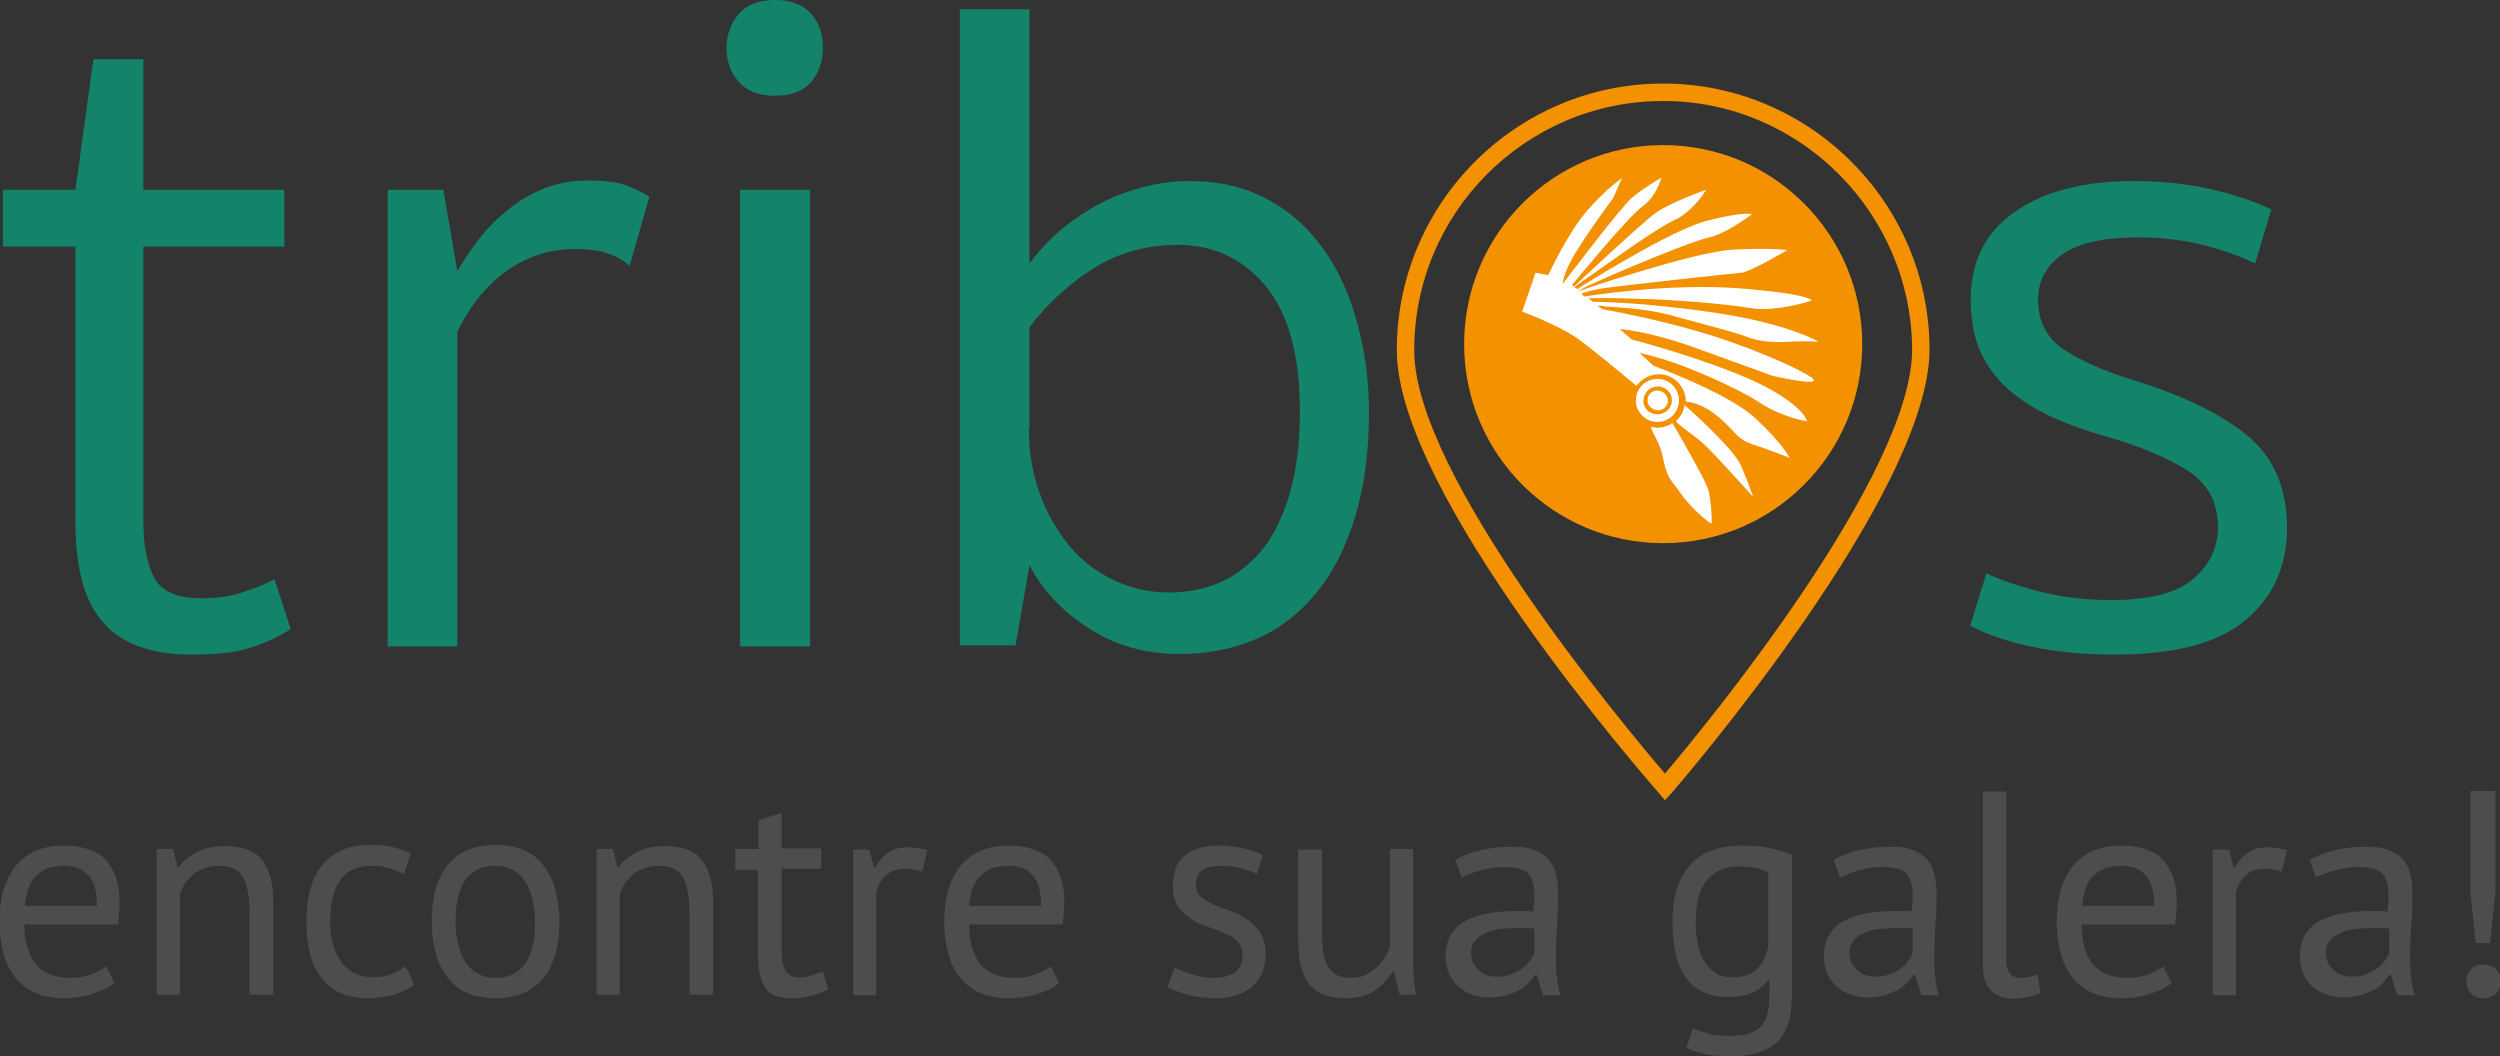<?xml version="1.0" encoding="utf-8"?>
<!-- Generator: Adobe Illustrator 18.1.1, SVG Export Plug-In . SVG Version: 6.00 Build 0)  -->
<svg version="1.1" id="Camada_1" xmlns="http://www.w3.org/2000/svg" xmlns:xlink="http://www.w3.org/1999/xlink" x="0px" y="0px"
	 viewBox="0 0 430.8 182" enable-background="new 0 0 430.8 182" xml:space="preserve">
<rect x="0" y="0" width="430.8" height="182" fill="#333333" stroke="none"/>
<g>
	<g>
		<g>
			<circle fill="#F39100" cx="286.6" cy="59.3" r="34.3"/>
		</g>
		<g>
			<path fill="#F39100" d="M286.9,137.9l-1.1-1.3c-1.8-2.1-45-51.3-45.1-76.1c-0.1-25.3,20.4-46,45.7-46.1l0.2,0
				c25.2,0,45.8,20.5,45.9,45.7c0.1,24.8-42.6,74.4-44.4,76.5L286.9,137.9z M286.6,17.4l-0.2,0c-23.6,0.1-42.8,19.4-42.7,43.1
				c0.1,21.5,36.3,64.7,43.2,72.8c6.9-8.1,42.7-51.6,42.6-73.2C329.3,36.6,310.1,17.4,286.6,17.4z"/>
		</g>
		<g>
			<g>
				<g>
					<path fill="#FFFFFF" d="M285.4,67.3c1.1-0.1,2.1,0.8,2,1.9c-0.1,0.8-0.7,1.4-1.5,1.5c-1.1,0.1-2.1-0.8-2-1.9
						C284,68,284.6,67.4,285.4,67.3z"/>
				</g>
				<g>
					<path fill="#FFFFFF" d="M286,65.3c-2.4-0.2-4.3,1.7-4.1,4.1c0.2,1.7,1.6,3.1,3.3,3.3c2.4,0.2,4.3-1.7,4.1-4.1
						C289.1,66.8,287.7,65.5,286,65.3z M285.6,71.4c-1.4,0-2.5-1.1-2.4-2.5c0.1-1.2,1-2.2,2.3-2.3c1.4-0.1,2.6,1,2.6,2.4
						C288.1,70.3,287,71.4,285.6,71.4z"/>
				</g>
			</g>
			<g>
				<g>
					<path fill="#FFFFFF" d="M288.2,72.9c-0.8,0.5-1.6,0.8-2.6,0.8c-0.4,0-0.7-0.1-1.1-0.1c0.2,1,1.5,2.6,2,5c0.8,4,1.3,3.8,3.1,6.4
						c1.8,2.6,5.1,5.3,5.3,5.2c0.2-0.1-0.1-4.8-0.6-6C294,83,289.2,74.6,288.2,72.9z"/>
				</g>
				<g>
					<path fill="#FFFFFF" d="M312.1,65c0,0-3.3-2.3-13.6-6c-10.4-3.7-22.3-5.7-22.3-5.7l-0.9-0.6c0,0,0.4-0.1,1.3,0.1
						c0.9,0.1,6.7,0.3,10.8,1.4s12.1,3.2,13.5,3.8c1.4,0.6,3.7,1.1,7.2,0.9c3.5-0.2,5.3,0,5.3,0s-5.1-3.1-17.8-5S274.5,52,274.5,52
						l-0.8-0.6c0,0,4.2-0.1,9,0.1c4.8,0.1,14.4,0.8,19,1.6c4.5,0.7,10.5-1.3,10.5-1.3s0.1-1.1-12.3-2.1c-12.5-1-26.9,1.4-26.9,1.4
						l-0.5-0.5c0,0,1.4-0.6,4.3-1s21.8-2.5,23.3-2.6c1.4-0.1,7.9-3.9,7.9-3.9s-2.4-0.4-9.2-0.1c-6.8,0.3-26.9,7.2-26.9,7.2
						s0.1-0.1,0.3-0.2c0.5-0.3,1.9-1,4.9-2.3c4.1-1.8,14.3-6.1,17.5-6.8c3.2-0.8,7.3-4,7.3-4s-1.3-0.5-7.6,1.1
						c-6.3,1.5-22.5,11.8-22.5,11.8l-0.5-0.3c0,0,0.1-0.2,3.5-2.5c3.4-2.4,10.3-7.4,13.6-9c3.4-1.5,5.6-5.3,5.6-5.3s-6.2,2.2-8.7,4
						c-2.5,1.8-14.1,12.7-14.1,12.7l-0.3-0.3c0,0,9.6-11.7,12.1-13.5s3.3-5,3.3-5s-3.4,2-5,3.4c-1.7,1.3-12,14.9-12,14.9
						s-0.1-1.4,2-5s6.7-9.8,6.7-9.8l1.5-3.4c0,0-2.6,1.7-6,5.6s-6.7,11.1-6.7,11.1l-2.2-0.4l-2.3,6.7c0,0,6,2.2,9.5,4.6
						c2.5,1.8,7.7,6.1,10.2,8.2c0.9-1.3,2.5-2.1,4.2-2c2.5,0.2,4.3,2.3,4.3,4.7l0,0c3,0.3,5.4,2.3,7.1,4c2,2,2.3,2.7,4.5,3.4
						c2.2,0.7,6.3,2.3,6.3,2.3s-1.4-2.7-6-6.9c-4.5-4.2-17.5-9-17.5-9l-2.4-2.2c0,0,3.4,0.8,5.6,1.6c2.3,0.7,10.9,4.2,15,6.9
						s8.3,3.3,8.3,3.3s-0.5-2.9-9.3-7c-8.9-4-20.9-7.1-20.9-7.1l-2.1-1.8c0,0,4.6,0.3,12.1,2.9c7.5,2.7,13.2,4.8,13.8,5
						c0.6,0.3,5.3,1.2,6.8,1.2S312.1,65,312.1,65z"/>
				</g>
				<g>
					<path fill="#FFFFFF" d="M290.4,69.9l-0.1-0.2c-0.1,1.1-0.7,2.1-1.5,2.9c0.5,0.8,3.4,2.5,5.2,4.3c1.8,1.8,2.7,2.8,3.8,4
						c1.1,1.2,4.3,4.7,4.3,4.7s-0.8-2.3-2.1-5.4C298.5,77,290.4,69.9,290.4,69.9z"/>
				</g>
			</g>
		</g>
		<g>
			<g>
				<path fill="#13846A" d="M24.7,89.9c0,4.3,0.7,7.6,2,9.9c1.3,2.2,4,3.3,8.1,3.3c2.5,0,4.8-0.3,6.9-1c2.1-0.7,4-1.4,5.6-2.3
					l2.8,8.6c-2.2,1.4-4.6,2.5-7.2,3.3s-5.9,1.1-9.9,1.1c-6.8,0-11.9-1.8-15.1-5.4c-3.3-3.6-4.9-9.4-4.9-17.4V42.5H0.5v-9.8H13
					l3.1-22.5h8.6v22.5H49v9.8H24.7V89.9z"/>
			</g>
			<g>
				<path fill="#13846A" d="M78.8,46.7c1.1-1.9,2.4-3.7,3.8-5.6c1.5-1.9,3.1-3.5,5-5c1.8-1.5,3.9-2.7,6.1-3.6
					c2.2-0.9,4.7-1.4,7.6-1.4c3.3,0,5.8,0.4,7.5,1.2c1.7,0.8,2.8,1.3,3.1,1.6l-3.4,11.9c-2.3-2-5.3-2.9-9.1-2.9
					c-4.5,0-8.4,1.2-12,3.7c-3.5,2.5-6.4,6-8.6,10.6v54.2H66.8V32.7h9.6L78.8,46.7z"/>
			</g>
			<g>
				<path fill="#13846A" d="M125.2,8.3c0-2.3,0.7-4.2,2.1-5.9c1.4-1.6,3.5-2.4,6.2-2.4c2.8,0,4.9,0.8,6.3,2.4c1.4,1.6,2,3.6,2,5.9
					s-0.7,4.2-2,5.8c-1.4,1.6-3.4,2.4-6.3,2.4c-2.7,0-4.8-0.8-6.2-2.4C125.9,12.5,125.2,10.6,125.2,8.3z M139.6,111.4h-12.1V32.7
					h12.1V111.4z"/>
			</g>
			<g>
				<path fill="#13846A" d="M165.3,1.6h12.1v43.8c1.1-1.5,2.5-3.1,4.3-4.8c1.8-1.7,3.9-3.2,6.2-4.6c2.3-1.4,4.9-2.5,7.8-3.4
					c2.9-0.9,6-1.4,9.4-1.4c5.1,0,9.6,1.1,13.4,3.2c3.9,2.1,7.1,5,9.6,8.6c2.6,3.6,4.5,7.9,5.8,12.7c1.3,4.8,2,9.9,2,15.2
					c0,7-0.8,13-2.4,18.2c-1.6,5.2-3.8,9.6-6.7,13.1c-2.9,3.5-6.3,6.2-10.3,7.9c-4,1.7-8.4,2.6-13.2,2.6c-6,0-11.2-1.5-15.8-4.5
					c-4.6-3-7.9-6.6-10.1-10.8l-2.4,13.8h-9.6V1.6z M177.3,73.9c0,4,0.6,7.7,1.9,11.2c1.2,3.4,3,6.4,5.1,9c2.2,2.6,4.7,4.5,7.7,5.9
					c2.9,1.4,6.1,2.1,9.4,2.1c2.9,0,5.8-0.5,8.5-1.6c2.7-1.1,5.1-2.9,7.2-5.3c2.1-2.4,3.7-5.6,5-9.6c1.2-4,1.9-8.8,1.9-14.6
					c0-9.8-2-17-5.9-21.7c-3.9-4.7-9-7.1-15.1-7.1c-5.3,0-10.2,1.3-14.5,4c-4.3,2.7-8,6.1-11.1,10.2V73.9z"/>
			</g>
		</g>
		<g>
			<g>
				<path fill="#13846A" d="M363.8,103.4c6.6,0,11.3-1.2,14.2-3.7c2.8-2.4,4.2-5.4,4.2-8.9c0-4.3-1.8-7.6-5.5-9.9
					c-3.7-2.2-8.2-4.1-13.5-5.6c-3.5-1-6.7-2.1-9.5-3.4c-2.9-1.3-5.4-2.9-7.5-4.7c-2.1-1.8-3.7-4-4.9-6.5c-1.1-2.5-1.7-5.5-1.7-9
					c0-6.6,2.5-11.7,7.6-15.2c5-3.5,11.8-5.3,20.3-5.3c4.6,0,8.9,0.4,13,1.3c4.1,0.9,7.8,2.1,10.9,3.6l-2.8,9.3
					c-2.9-1.4-6.1-2.5-9.4-3.3c-3.4-0.8-7-1.2-10.8-1.2c-5.9,0-10.2,1-13,2.9c-2.8,2-4.2,4.6-4.2,7.8c0,3.8,1.5,6.7,4.4,8.6
					s6.8,3.7,11.7,5.2c8.8,2.7,15.4,5.9,20,9.7c4.5,3.7,6.8,9,6.8,15.9c0,6.6-2.4,11.9-7.2,15.9c-4.8,4-12.3,5.9-22.5,5.9
					c-5,0-9.7-0.4-14-1.3c-4.3-0.9-8-2.1-10.9-3.7l2.8-9c2.8,1.3,6.1,2.4,9.9,3.3C355.9,103,359.8,103.4,363.8,103.4z"/>
			</g>
		</g>
	</g>
	<g>
		<g>
			<path fill="#4D4D4D" d="M19.7,169.4c-1,0.8-2.3,1.4-3.8,1.9c-1.5,0.5-3.1,0.7-4.8,0.7c-1.9,0-3.6-0.3-5-0.9
				c-1.4-0.6-2.6-1.5-3.5-2.7c-0.9-1.2-1.6-2.5-2-4.1c-0.4-1.6-0.7-3.4-0.7-5.4c0-4.3,1-7.5,2.9-9.8c1.9-2.2,4.6-3.4,8.2-3.4
				c1.1,0,2.3,0.1,3.4,0.4c1.1,0.3,2.2,0.7,3.1,1.4c0.9,0.7,1.6,1.7,2.2,3c0.6,1.3,0.9,3,0.9,5.1c0,1.1-0.1,2.3-0.3,3.7H4.2
				c0,1.5,0.2,2.8,0.5,3.9c0.3,1.1,0.8,2.1,1.4,2.9c0.6,0.8,1.5,1.4,2.5,1.8c1,0.4,2.3,0.6,3.7,0.6c1.1,0,2.3-0.2,3.4-0.6
				c1.1-0.4,2-0.9,2.6-1.4L19.7,169.4z M11.1,149.2c-2,0-3.6,0.5-4.7,1.6c-1.2,1-1.9,2.8-2.1,5.3h12.4c0-2.5-0.5-4.3-1.5-5.3
				C14.2,149.7,12.9,149.2,11.1,149.2z"/>
		</g>
		<g>
			<path fill="#4D4D4D" d="M43,171.4v-14.3c0-2.6-0.4-4.6-1.1-5.9c-0.8-1.3-2.1-2-4.1-2c-1.8,0-3.2,0.5-4.4,1.4
				c-1.2,1-2,2.1-2.4,3.6v17.2h-4v-25.1h2.8l0.8,3.1h0.2c0.8-1.1,1.9-1.9,3.2-2.6c1.4-0.7,3-1,4.8-1c1.4,0,2.6,0.2,3.6,0.5
				c1,0.3,1.9,0.9,2.6,1.7c0.7,0.8,1.2,1.9,1.6,3.2c0.4,1.4,0.5,3.1,0.5,5.1v15.1H43z"/>
		</g>
		<g>
			<path fill="#4D4D4D" d="M71.4,169.7c-1,0.7-2.2,1.3-3.6,1.7c-1.4,0.4-2.8,0.6-4.3,0.6c-1.9,0-3.6-0.3-4.9-0.9
				c-1.3-0.6-2.4-1.5-3.3-2.7c-0.9-1.2-1.5-2.5-1.9-4.2c-0.4-1.6-0.6-3.4-0.6-5.4c0-4.2,0.9-7.5,2.8-9.8c1.9-2.3,4.6-3.4,8.1-3.4
				c1.6,0,3,0.1,4.1,0.4c1.1,0.3,2.1,0.6,3,1.1l-1.2,3.5c-0.8-0.4-1.6-0.8-2.6-1c-0.9-0.3-1.9-0.4-3-0.4c-4.7,0-7.1,3.2-7.1,9.6
				c0,1.3,0.1,2.5,0.4,3.6c0.3,1.2,0.7,2.2,1.3,3.1c0.6,0.9,1.4,1.6,2.3,2.1c1,0.5,2.1,0.8,3.5,0.8c1.2,0,2.3-0.2,3.2-0.6
				c1-0.4,1.7-0.8,2.3-1.3L71.4,169.7z"/>
		</g>
		<g>
			<path fill="#4D4D4D" d="M74.4,158.8c0-4.2,0.9-7.5,2.8-9.8c1.9-2.3,4.6-3.4,8.2-3.4c1.9,0,3.5,0.3,4.9,0.9
				c1.4,0.6,2.5,1.5,3.4,2.7c0.9,1.2,1.6,2.5,2,4.2c0.4,1.6,0.7,3.4,0.7,5.4c0,4.2-0.9,7.5-2.8,9.8c-1.9,2.3-4.6,3.4-8.2,3.4
				c-1.9,0-3.5-0.3-4.9-0.9c-1.4-0.6-2.5-1.5-3.4-2.7c-0.9-1.2-1.6-2.5-2-4.2C74.6,162.6,74.4,160.8,74.4,158.8z M78.5,158.8
				c0,1.3,0.1,2.5,0.4,3.7c0.3,1.2,0.6,2.2,1.2,3.1c0.5,0.9,1.2,1.6,2.1,2.1c0.9,0.5,1.9,0.8,3.2,0.8c4.5,0,6.8-3.2,6.8-9.6
				c0-1.3-0.1-2.5-0.4-3.7c-0.3-1.2-0.6-2.2-1.2-3.1c-0.5-0.9-1.2-1.6-2.1-2.1c-0.9-0.5-1.9-0.8-3.2-0.8
				C80.8,149.2,78.5,152.4,78.5,158.8z"/>
		</g>
		<g>
			<path fill="#4D4D4D" d="M118.8,171.4v-14.3c0-2.6-0.4-4.6-1.1-5.9c-0.8-1.3-2.1-2-4.1-2c-1.8,0-3.2,0.5-4.4,1.4
				c-1.2,1-2,2.1-2.4,3.6v17.2h-4v-25.1h2.8l0.8,3.1h0.2c0.8-1.1,1.9-1.9,3.2-2.6c1.4-0.7,3-1,4.8-1c1.4,0,2.6,0.2,3.6,0.5
				c1,0.3,1.9,0.9,2.6,1.7c0.7,0.8,1.2,1.9,1.6,3.2c0.4,1.4,0.5,3.1,0.5,5.1v15.1H118.8z"/>
		</g>
		<g>
			<path fill="#4D4D4D" d="M126.8,146.3h3.9v-5l4-1.2v6.1h6.8v3.5h-6.8v13.9c0,1.7,0.2,3,0.7,3.7c0.4,0.7,1.2,1.1,2.2,1.1
				c0.9,0,1.6-0.1,2.2-0.3c0.6-0.2,1.3-0.4,2-0.7l0.9,3.1c-0.9,0.4-1.9,0.8-3,1.1c-1.1,0.3-2.2,0.4-3.5,0.4c-2,0-3.5-0.6-4.3-1.7
				c-0.8-1.2-1.3-3.1-1.3-5.8v-14.6h-3.9V146.3z"/>
		</g>
		<g>
			<path fill="#4D4D4D" d="M158.9,150.2c-1-0.3-2-0.5-2.9-0.5c-1.4,0-2.6,0.4-3.4,1.2c-0.8,0.8-1.4,1.8-1.6,3v17.6h-4v-25.1h2.8
				l0.8,3.1h0.2c0.6-1.1,1.4-2,2.3-2.6c0.9-0.6,2-0.9,3.4-0.9c1,0,2.1,0.2,3.3,0.5L158.9,150.2z"/>
		</g>
		<g>
			<path fill="#4D4D4D" d="M182.5,169.4c-1,0.8-2.3,1.4-3.8,1.9c-1.5,0.5-3.1,0.7-4.8,0.7c-1.9,0-3.6-0.3-5-0.9
				c-1.4-0.6-2.6-1.5-3.5-2.7c-0.9-1.2-1.6-2.5-2-4.1c-0.4-1.6-0.7-3.4-0.7-5.4c0-4.3,1-7.5,2.9-9.8c1.9-2.2,4.6-3.4,8.2-3.4
				c1.1,0,2.3,0.1,3.4,0.4c1.1,0.3,2.2,0.7,3.1,1.4c0.9,0.7,1.6,1.7,2.2,3c0.6,1.3,0.9,3,0.9,5.1c0,1.1-0.1,2.3-0.3,3.7h-16.1
				c0,1.5,0.2,2.8,0.5,3.9c0.3,1.1,0.8,2.1,1.4,2.9c0.6,0.8,1.5,1.4,2.5,1.8c1,0.4,2.3,0.6,3.7,0.6c1.1,0,2.3-0.2,3.4-0.6
				c1.1-0.4,2-0.9,2.6-1.4L182.5,169.4z M173.8,149.2c-2,0-3.6,0.5-4.7,1.6c-1.2,1-1.9,2.8-2.1,5.3h12.4c0-2.5-0.5-4.3-1.5-5.3
				C177,149.7,175.6,149.2,173.8,149.2z"/>
		</g>
		<g>
			<path fill="#4D4D4D" d="M214.1,164.6c0-1-0.3-1.8-0.9-2.4c-0.6-0.6-1.3-1-2.2-1.4c-0.9-0.4-1.9-0.8-2.9-1.1s-2-0.8-2.9-1.4
				c-0.9-0.6-1.6-1.3-2.2-2.1c-0.6-0.9-0.9-2-0.9-3.5c0-2.4,0.7-4.2,2.1-5.3c1.4-1.1,3.3-1.7,5.7-1.7c1.8,0,3.3,0.2,4.5,0.5
				c1.2,0.3,2.3,0.7,3.2,1.1l-1,3.3c-0.8-0.4-1.7-0.7-2.8-1c-1.1-0.3-2.2-0.4-3.5-0.4c-1.5,0-2.6,0.3-3.2,0.8c-0.7,0.5-1,1.4-1,2.6
				c0,0.9,0.3,1.5,0.9,2c0.6,0.5,1.3,0.9,2.2,1.3c0.9,0.4,1.9,0.8,2.9,1.1c1.1,0.4,2,0.9,2.9,1.5c0.9,0.6,1.6,1.4,2.2,2.3
				c0.6,0.9,0.9,2.1,0.9,3.6c0,1.1-0.2,2.1-0.5,3c-0.4,0.9-0.9,1.7-1.6,2.4c-0.7,0.7-1.6,1.2-2.7,1.6c-1.1,0.4-2.4,0.6-3.8,0.6
				c-1.9,0-3.5-0.2-4.9-0.6c-1.3-0.4-2.5-0.8-3.4-1.3l1.2-3.4c0.8,0.4,1.8,0.8,3,1.2c1.2,0.4,2.5,0.6,3.8,0.6c1.4,0,2.6-0.3,3.6-0.9
				C213.6,167.1,214.1,166,214.1,164.6z"/>
		</g>
		<g>
			<path fill="#4D4D4D" d="M227.8,146.3v14.3c0,1.3,0.1,2.4,0.2,3.4c0.2,1,0.4,1.8,0.8,2.5c0.4,0.7,0.9,1.1,1.5,1.5
				c0.6,0.3,1.4,0.5,2.4,0.5c0.9,0,1.7-0.1,2.4-0.4c0.7-0.3,1.3-0.7,1.9-1.2s1-1.1,1.5-1.7c0.4-0.7,0.8-1.3,1-2.1v-16.8h4v18
				c0,1.2,0,2.4,0.1,3.7c0.1,1.3,0.2,2.4,0.4,3.4h-2.8l-1-4H240c-0.8,1.3-1.8,2.4-3.1,3.3c-1.3,0.9-3,1.3-5,1.3
				c-1.3,0-2.5-0.2-3.5-0.5c-1-0.3-1.9-0.9-2.6-1.7c-0.7-0.8-1.2-1.9-1.6-3.2c-0.4-1.4-0.5-3.1-0.5-5.1v-15.1H227.8z"/>
		</g>
		<g>
			<path fill="#4D4D4D" d="M250.8,148.2c1.3-0.8,2.8-1.3,4.4-1.7c1.7-0.4,3.5-0.6,5.3-0.6c1.7,0,3.1,0.2,4.2,0.7
				c1.1,0.5,1.9,1.1,2.4,1.8c0.6,0.8,0.9,1.6,1.1,2.5s0.3,1.8,0.3,2.7c0,2-0.1,4-0.2,5.9c-0.1,1.9-0.2,3.7-0.2,5.4
				c0,1.2,0,2.4,0.2,3.5c0.1,1.1,0.3,2.1,0.6,3.1h-3l-1.1-3.5h-0.3c-0.3,0.5-0.7,0.9-1.1,1.4c-0.5,0.5-1,0.9-1.6,1.2
				c-0.6,0.4-1.4,0.6-2.2,0.9c-0.8,0.2-1.8,0.4-2.9,0.4c-1.1,0-2.1-0.2-3-0.5c-0.9-0.3-1.7-0.8-2.4-1.4c-0.7-0.6-1.2-1.4-1.6-2.2
				c-0.4-0.9-0.6-1.9-0.6-3c0-1.5,0.3-2.7,0.9-3.7c0.6-1,1.4-1.8,2.5-2.4c1.1-0.6,2.4-1,3.9-1.3c1.5-0.3,3.2-0.4,5-0.4
				c0.5,0,0.9,0,1.4,0c0.5,0,0.9,0,1.4,0.1c0.1-1,0.2-1.9,0.2-2.7c0-1.8-0.4-3.1-1.1-3.9c-0.7-0.7-2.1-1.1-4-1.1
				c-0.6,0-1.2,0-1.8,0.1c-0.7,0.1-1.3,0.2-2,0.4c-0.7,0.2-1.3,0.3-2,0.6c-0.6,0.2-1.2,0.5-1.6,0.7L250.8,148.2z M257.9,168.3
				c0.9,0,1.8-0.1,2.5-0.4c0.7-0.3,1.4-0.6,1.9-1c0.5-0.4,1-0.8,1.3-1.3c0.3-0.5,0.6-0.9,0.8-1.4v-4.2c-0.5,0-0.9-0.1-1.4-0.1
				c-0.5,0-1,0-1.4,0c-1,0-2,0.1-3,0.2c-1,0.1-1.9,0.3-2.6,0.7c-0.8,0.3-1.4,0.8-1.8,1.3c-0.5,0.6-0.7,1.2-0.7,2.1
				c0,1.2,0.4,2.1,1.3,2.9C255.5,167.9,256.6,168.3,257.9,168.3z"/>
		</g>
		<g>
			<path fill="#4D4D4D" d="M308.7,172.5c0,3.2-0.9,5.6-2.6,7.2c-1.7,1.5-4.3,2.3-7.6,2.3c-2,0-3.6-0.1-4.8-0.4
				c-1.2-0.3-2.3-0.6-3.1-1l1.1-3.4c0.8,0.3,1.6,0.6,2.6,0.9c0.9,0.3,2.2,0.4,3.7,0.4c1.4,0,2.5-0.1,3.4-0.4
				c0.9-0.3,1.6-0.7,2.1-1.3c0.5-0.6,0.9-1.3,1.1-2.3c0.2-0.9,0.3-2,0.3-3.3v-2.4h-0.2c-0.7,1-1.5,1.7-2.6,2.2s-2.4,0.8-4.1,0.8
				c-3.4,0-5.9-1.1-7.4-3.2c-1.6-2.1-2.4-5.4-2.4-9.8c0-4.3,1-7.5,3.1-9.8c2-2.2,5-3.3,9-3.3c1.9,0,3.5,0.2,4.9,0.5s2.6,0.7,3.6,1.1
				V172.5z M298.6,168.4c1.7,0,3-0.4,4-1.3s1.7-2.2,2.1-4v-12.8c-1.3-0.6-3-1-5.1-1c-2.3,0-4.1,0.8-5.4,2.3c-1.3,1.5-2,3.9-2,7.2
				c0,1.4,0.1,2.7,0.4,3.9c0.2,1.2,0.6,2.2,1.1,3c0.5,0.8,1.2,1.5,2,2C296.4,168.2,297.4,168.4,298.6,168.4z"/>
		</g>
		<g>
			<path fill="#4D4D4D" d="M316,148.2c1.3-0.8,2.8-1.3,4.4-1.7c1.7-0.4,3.5-0.6,5.3-0.6c1.7,0,3.1,0.2,4.2,0.7
				c1.1,0.5,1.9,1.1,2.4,1.8c0.6,0.8,0.9,1.6,1.1,2.5s0.3,1.8,0.3,2.7c0,2,0,4-0.2,5.9c-0.1,1.9-0.2,3.7-0.2,5.4
				c0,1.2,0,2.4,0.2,3.5c0.1,1.1,0.3,2.1,0.6,3.1h-3l-1.1-3.5h-0.3c-0.3,0.5-0.7,0.9-1.1,1.4c-0.5,0.5-1,0.9-1.6,1.2
				s-1.4,0.6-2.2,0.9c-0.8,0.2-1.8,0.4-2.9,0.4c-1.1,0-2.1-0.2-3-0.5c-0.9-0.3-1.7-0.8-2.4-1.4c-0.7-0.6-1.2-1.4-1.6-2.2
				c-0.4-0.9-0.6-1.9-0.6-3c0-1.5,0.3-2.7,0.9-3.7c0.6-1,1.4-1.8,2.5-2.4c1.1-0.6,2.4-1,3.9-1.3c1.5-0.3,3.2-0.4,5-0.4
				c0.5,0,0.9,0,1.4,0c0.5,0,0.9,0,1.4,0.1c0.1-1,0.2-1.9,0.2-2.7c0-1.8-0.4-3.1-1.1-3.9c-0.7-0.7-2.1-1.1-4-1.1
				c-0.6,0-1.2,0-1.8,0.1c-0.7,0.1-1.3,0.2-2,0.4c-0.7,0.2-1.3,0.3-2,0.6c-0.6,0.2-1.2,0.5-1.6,0.7L316,148.2z M323.1,168.3
				c0.9,0,1.8-0.1,2.5-0.4c0.7-0.3,1.4-0.6,1.9-1c0.5-0.4,1-0.8,1.3-1.3c0.4-0.5,0.6-0.9,0.8-1.4v-4.2c-0.5,0-0.9-0.1-1.4-0.1
				c-0.5,0-1,0-1.4,0c-1,0-2,0.1-3,0.2c-1,0.1-1.9,0.3-2.6,0.7c-0.8,0.3-1.4,0.8-1.8,1.3c-0.5,0.6-0.7,1.2-0.7,2.1
				c0,1.2,0.4,2.1,1.3,2.9C320.7,167.9,321.8,168.3,323.1,168.3z"/>
		</g>
		<g>
			<path fill="#4D4D4D" d="M345.7,165.2c0,1.2,0.2,2,0.6,2.5c0.4,0.5,1,0.8,1.7,0.8c0.4,0,0.9,0,1.4-0.1c0.5-0.1,1.1-0.2,1.7-0.5
				l0.5,3.2c-0.5,0.3-1.3,0.5-2.2,0.7c-1,0.2-1.8,0.3-2.5,0.3c-1.5,0-2.7-0.4-3.7-1.3c-1-0.9-1.5-2.3-1.5-4.3v-30.1h4V165.2z"/>
		</g>
		<g>
			<path fill="#4D4D4D" d="M374.2,169.4c-1,0.8-2.3,1.4-3.8,1.9c-1.5,0.5-3.1,0.7-4.8,0.7c-1.9,0-3.6-0.3-5-0.9
				c-1.4-0.6-2.6-1.5-3.5-2.7c-0.9-1.2-1.6-2.5-2-4.1s-0.7-3.4-0.7-5.4c0-4.3,1-7.5,2.9-9.8c1.9-2.2,4.6-3.4,8.2-3.4
				c1.1,0,2.3,0.1,3.4,0.4c1.1,0.3,2.2,0.7,3.1,1.4c0.9,0.7,1.6,1.7,2.2,3c0.6,1.3,0.9,3,0.9,5.1c0,1.1-0.1,2.3-0.3,3.7h-16.1
				c0,1.5,0.2,2.8,0.5,3.9c0.3,1.1,0.8,2.1,1.4,2.9c0.6,0.8,1.5,1.4,2.5,1.8c1,0.4,2.3,0.6,3.7,0.6c1.1,0,2.3-0.2,3.4-0.6
				c1.1-0.4,2-0.9,2.6-1.4L374.2,169.4z M365.6,149.2c-2,0-3.6,0.5-4.7,1.6c-1.2,1-1.9,2.8-2.1,5.3h12.4c0-2.5-0.5-4.3-1.5-5.3
				C368.7,149.7,367.4,149.2,365.6,149.2z"/>
		</g>
		<g>
			<path fill="#4D4D4D" d="M393.2,150.2c-1-0.3-2-0.5-2.9-0.5c-1.4,0-2.6,0.4-3.4,1.2c-0.8,0.8-1.4,1.8-1.6,3v17.6h-4v-25.1h2.8
				l0.8,3.1h0.2c0.6-1.1,1.4-2,2.3-2.6c0.9-0.6,2-0.9,3.4-0.9c1,0,2.1,0.2,3.3,0.5L393.2,150.2z"/>
		</g>
		<g>
			<path fill="#4D4D4D" d="M398,148.2c1.3-0.8,2.8-1.3,4.4-1.7c1.7-0.4,3.5-0.6,5.3-0.6c1.7,0,3.1,0.2,4.2,0.7
				c1.1,0.5,1.9,1.1,2.4,1.8c0.6,0.8,0.9,1.6,1.1,2.5s0.3,1.8,0.3,2.7c0,2,0,4-0.2,5.9c-0.1,1.9-0.2,3.7-0.2,5.4
				c0,1.2,0,2.4,0.2,3.5c0.1,1.1,0.3,2.1,0.6,3.1h-3l-1.1-3.5h-0.3c-0.3,0.5-0.7,0.9-1.1,1.4c-0.5,0.5-1,0.9-1.6,1.2
				s-1.4,0.6-2.2,0.9c-0.8,0.2-1.8,0.4-2.9,0.4c-1.1,0-2.1-0.2-3-0.5c-0.9-0.3-1.7-0.8-2.4-1.4c-0.7-0.6-1.2-1.4-1.6-2.2
				c-0.4-0.9-0.6-1.9-0.6-3c0-1.5,0.3-2.7,0.9-3.7c0.6-1,1.4-1.8,2.5-2.4c1.1-0.6,2.4-1,3.9-1.3c1.5-0.3,3.2-0.4,5-0.4
				c0.5,0,0.9,0,1.4,0c0.5,0,0.9,0,1.4,0.1c0.1-1,0.2-1.9,0.2-2.7c0-1.8-0.4-3.1-1.1-3.9c-0.7-0.7-2.1-1.1-4-1.1
				c-0.6,0-1.2,0-1.8,0.1c-0.7,0.1-1.3,0.2-2,0.4c-0.7,0.2-1.3,0.3-2,0.6c-0.6,0.2-1.2,0.5-1.6,0.7L398,148.2z M405.2,168.3
				c0.9,0,1.8-0.1,2.5-0.4c0.7-0.3,1.4-0.6,1.9-1c0.5-0.4,1-0.8,1.3-1.3c0.4-0.5,0.6-0.9,0.8-1.4v-4.2c-0.5,0-0.9-0.1-1.4-0.1
				c-0.5,0-1,0-1.4,0c-1,0-2,0.1-3,0.2c-1,0.1-1.9,0.3-2.6,0.7c-0.8,0.3-1.4,0.8-1.8,1.3c-0.5,0.6-0.7,1.2-0.7,2.1
				c0,1.2,0.4,2.1,1.3,2.9C402.8,167.9,403.9,168.3,405.2,168.3z"/>
		</g>
		<g>
			<path fill="#4D4D4D" d="M425,169.1c0-0.9,0.3-1.6,0.8-2.1c0.5-0.5,1.2-0.8,2.1-0.8c0.9,0,1.6,0.3,2.2,0.8
				c0.5,0.5,0.8,1.2,0.8,2.1c0,0.9-0.3,1.6-0.8,2.1c-0.5,0.5-1.3,0.8-2.2,0.8c-0.9,0-1.6-0.3-2.1-0.8
				C425.2,170.6,425,169.9,425,169.1z M425.8,136.3h4.2v17.4l-0.9,8.8h-2.5l-0.9-8.8V136.3z"/>
		</g>
	</g>
</g>
</svg>
